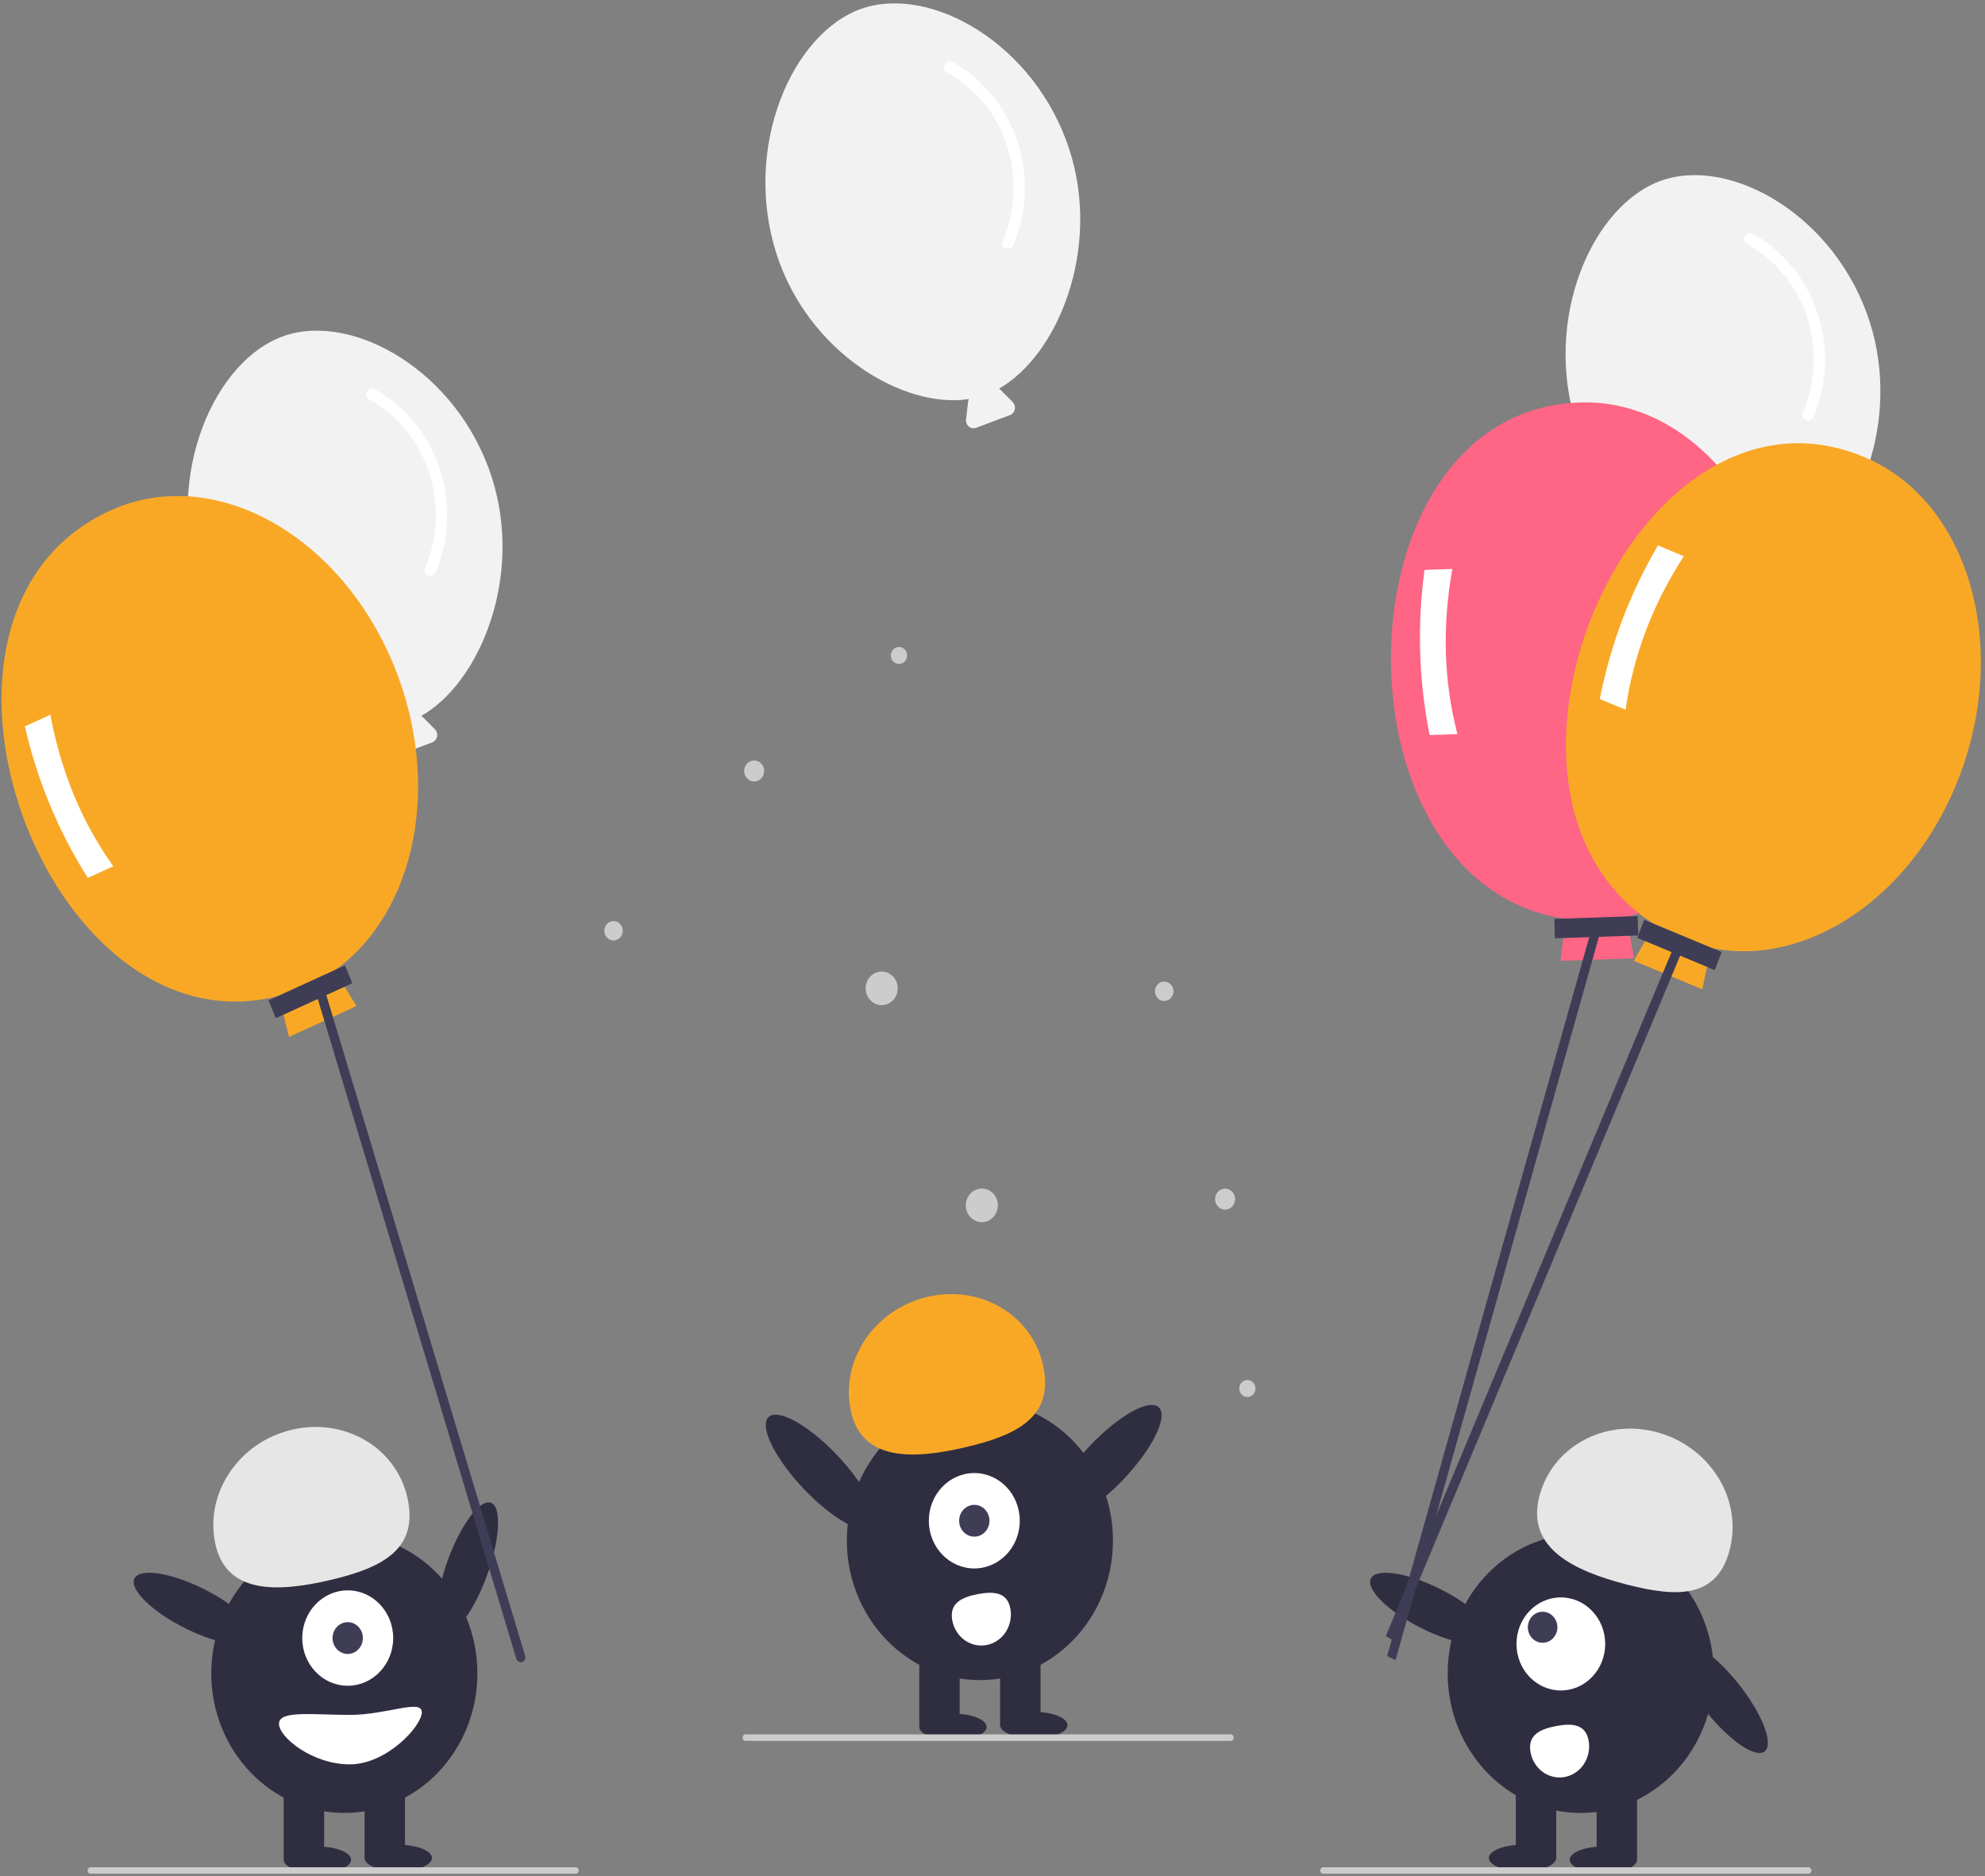 <svg width="347" height="328" viewBox="0 0 347 328" fill="none" xmlns="http://www.w3.org/2000/svg">
<rect x="0" y="0" width="347" height="328" fill="#808080" stroke="none"/>
<g clip-path="url(#clip0)">
<path d="M85.997 83.537C80.047 64.881 61.675 54.512 49.589 58.754C37.502 62.995 28.775 82.874 34.725 101.531C40.232 118.799 56.919 128.768 68.398 126.989C68.315 127.14 68.261 127.307 68.237 127.479L67.886 130.55C67.86 130.784 67.89 131.022 67.976 131.24C68.061 131.458 68.198 131.65 68.374 131.797C68.55 131.944 68.758 132.041 68.98 132.08C69.202 132.118 69.429 132.097 69.641 132.017L75.554 129.793C75.766 129.713 75.954 129.578 76.102 129.401C76.25 129.223 76.352 129.009 76.399 128.778C76.445 128.548 76.435 128.308 76.369 128.083C76.303 127.858 76.183 127.654 76.02 127.491L73.889 125.353C73.813 125.281 73.729 125.218 73.639 125.165C83.878 119.377 91.516 100.844 85.997 83.537Z" fill="#F2F2F2"/>
<path d="M64.458 69.812C69.399 72.487 73.172 77.049 74.999 82.558C76.826 88.067 76.567 94.101 74.275 99.415C73.763 100.637 75.645 101.28 76.153 100.066C78.559 94.316 78.804 87.824 76.838 81.893C74.873 75.962 70.842 71.029 65.555 68.085C64.439 67.464 63.334 69.187 64.458 69.812Z" fill="white"/>
<path d="M326.868 56.343C320.919 37.687 302.546 27.318 290.46 31.56C278.373 35.801 269.647 55.68 275.596 74.336C281.103 91.605 297.79 101.574 309.269 99.795C309.186 99.946 309.132 100.112 309.109 100.285L308.757 103.356C308.731 103.59 308.761 103.827 308.847 104.046C308.932 104.264 309.069 104.455 309.245 104.602C309.421 104.749 309.629 104.847 309.851 104.885C310.073 104.924 310.3 104.902 310.512 104.823L316.425 102.599C316.637 102.519 316.825 102.384 316.973 102.206C317.121 102.029 317.223 101.814 317.27 101.584C317.317 101.353 317.306 101.114 317.24 100.889C317.174 100.663 317.054 100.459 316.891 100.296L314.76 98.159C314.684 98.086 314.6 98.023 314.51 97.971C324.749 92.183 332.387 73.649 326.868 56.343Z" fill="#F2F2F2"/>
<path d="M305.33 42.617C310.271 45.292 314.044 49.855 315.871 55.364C317.698 60.873 317.439 66.907 315.147 72.221C314.635 73.443 316.517 74.085 317.025 72.871C319.431 67.122 319.676 60.63 317.71 54.699C315.745 48.767 311.715 43.835 306.427 40.891C305.311 40.27 304.206 41.992 305.33 42.617Z" fill="white"/>
<path d="M186.99 26.316C181.041 7.66 162.668 -2.709 150.582 1.532C138.495 5.774 129.769 25.653 135.718 44.309C141.225 61.578 157.912 71.547 169.391 69.768C169.308 69.919 169.254 70.085 169.231 70.258L168.88 73.329C168.853 73.563 168.884 73.8 168.969 74.019C169.054 74.237 169.191 74.428 169.367 74.575C169.543 74.722 169.751 74.82 169.973 74.858C170.195 74.897 170.422 74.875 170.634 74.796L176.547 72.572C176.759 72.492 176.947 72.357 177.095 72.179C177.243 72.002 177.345 71.787 177.392 71.557C177.439 71.326 177.428 71.087 177.362 70.861C177.296 70.636 177.176 70.432 177.013 70.269L174.882 68.132C174.806 68.059 174.722 67.996 174.632 67.944C184.871 62.156 192.509 43.622 186.99 26.316Z" fill="#F2F2F2"/>
<path d="M165.451 12.59C170.392 15.265 174.165 19.828 175.992 25.337C177.819 30.846 177.56 36.88 175.268 42.194C174.757 43.416 176.638 44.058 177.146 42.844C179.552 37.094 179.797 30.603 177.832 24.672C175.866 18.74 171.836 13.808 166.549 10.863C165.433 10.243 164.327 11.965 165.451 12.59Z" fill="white"/>
<path d="M157.15 116.087C157.933 116.087 158.567 115.421 158.567 114.6C158.567 113.778 157.933 113.113 157.15 113.113C156.367 113.113 155.732 113.778 155.732 114.6C155.732 115.421 156.367 116.087 157.15 116.087Z" fill="#CCCCCC"/>
<path d="M154.13 175.732C155.676 175.732 156.93 174.417 156.93 172.795C156.93 171.173 155.676 169.858 154.13 169.858C152.584 169.858 151.33 171.173 151.33 172.795C151.33 174.417 152.584 175.732 154.13 175.732Z" fill="#CCCCCC"/>
<path d="M107.254 164.422C108.147 164.422 108.872 163.662 108.872 162.725C108.872 161.787 108.147 161.028 107.254 161.028C106.36 161.028 105.636 161.787 105.636 162.725C105.636 163.662 106.36 164.422 107.254 164.422Z" fill="#CCCCCC"/>
<path d="M131.834 136.631C132.802 136.631 133.586 135.808 133.586 134.793C133.586 133.778 132.802 132.955 131.834 132.955C130.867 132.955 130.082 133.778 130.082 134.793C130.082 135.808 130.867 136.631 131.834 136.631Z" fill="#CCCCCC"/>
<path d="M218.053 244.245C218.836 244.245 219.471 243.579 219.471 242.758C219.471 241.937 218.836 241.271 218.053 241.271C217.27 241.271 216.636 241.937 216.636 242.758C216.636 243.579 217.27 244.245 218.053 244.245Z" fill="#CCCCCC"/>
<path d="M171.634 213.671C173.18 213.671 174.434 212.356 174.434 210.734C174.434 209.112 173.18 207.797 171.634 207.797C170.088 207.797 168.834 209.112 168.834 210.734C168.834 212.356 170.088 213.671 171.634 213.671Z" fill="#CCCCCC"/>
<path d="M203.519 175.005C204.413 175.005 205.137 174.245 205.137 173.308C205.137 172.37 204.413 171.61 203.519 171.61C202.626 171.61 201.901 172.37 201.901 173.308C201.901 174.245 202.626 175.005 203.519 175.005Z" fill="#CCCCCC"/>
<path d="M214.159 211.484C215.127 211.484 215.912 210.661 215.912 209.646C215.912 208.631 215.127 207.808 214.159 207.808C213.192 207.808 212.407 208.631 212.407 209.646C212.407 210.661 213.192 211.484 214.159 211.484Z" fill="#CCCCCC"/>
<path d="M308.535 306.152C310.081 304.794 307.991 299.505 303.868 294.339C299.745 289.173 295.149 286.086 293.603 287.444C292.057 288.802 294.146 294.09 298.27 299.256C302.393 304.423 306.989 307.51 308.535 306.152Z" fill="#2F2E41"/>
<path d="M276.33 316.961C289.175 316.961 299.589 306.037 299.589 292.561C299.589 279.086 289.175 268.162 276.33 268.162C263.484 268.162 253.07 279.086 253.07 292.561C253.07 306.037 263.484 316.961 276.33 316.961Z" fill="#2F2E41"/>
<path d="M286.175 311.71H279.108V324.991H286.175V311.71Z" fill="#2F2E41"/>
<path d="M272.043 311.71H264.977V324.991H272.043V311.71Z" fill="#2F2E41"/>
<path d="M280.286 327.462C283.538 327.462 286.174 326.425 286.174 325.146C286.174 323.866 283.538 322.829 280.286 322.829C277.034 322.829 274.397 323.866 274.397 325.146C274.397 326.425 277.034 327.462 280.286 327.462Z" fill="#2F2E41"/>
<path d="M266.154 327.153C269.406 327.153 272.043 326.116 272.043 324.837C272.043 323.558 269.406 322.521 266.154 322.521C262.902 322.521 260.266 323.558 260.266 324.837C260.266 326.116 262.902 327.153 266.154 327.153Z" fill="#2F2E41"/>
<path d="M269.026 261.89C271.103 253.116 280.271 247.953 289.503 250.357C298.735 252.762 304.535 261.824 302.458 270.599C300.382 279.373 293.491 279.401 284.259 276.996C275.027 274.591 266.949 270.664 269.026 261.89Z" fill="#E6E6E6"/>
<path d="M260.64 286.468C261.504 284.557 257.5 280.667 251.696 277.779C245.893 274.892 240.488 274.101 239.624 276.012C238.76 277.923 242.764 281.813 248.567 284.7C254.371 287.588 259.776 288.379 260.64 286.468Z" fill="#2F2E41"/>
<path d="M272.852 295.548C277.135 295.548 280.607 291.905 280.607 287.413C280.607 282.92 277.135 279.278 272.852 279.278C268.57 279.278 265.098 282.92 265.098 287.413C265.098 291.905 268.57 295.548 272.852 295.548Z" fill="white"/>
<path d="M269.666 287.208C271.094 287.208 272.251 285.994 272.251 284.497C272.251 282.999 271.094 281.785 269.666 281.785C268.238 281.785 267.081 282.999 267.081 284.497C267.081 285.994 268.238 287.208 269.666 287.208Z" fill="#3F3D56"/>
<path d="M277.717 304.361C277.839 305.062 277.828 305.781 277.684 306.477C277.541 307.173 277.269 307.833 276.882 308.419C276.496 309.004 276.003 309.504 275.433 309.89C274.862 310.276 274.225 310.541 273.557 310.668C272.889 310.796 272.204 310.784 271.54 310.634C270.876 310.483 270.247 310.198 269.689 309.792C269.131 309.387 268.654 308.87 268.286 308.272C267.918 307.673 267.666 307.005 267.545 306.304L267.543 306.293C267.034 303.346 269.207 302.303 272.016 301.77C274.826 301.236 277.209 301.414 277.717 304.361Z" fill="white"/>
<path d="M85.105 275.503C87.398 269.209 87.73 263.495 85.846 262.74C83.963 261.985 80.577 266.475 78.284 272.768C75.991 279.062 75.659 284.777 77.542 285.532C79.426 286.287 82.811 281.797 85.105 275.503Z" fill="#2F2E41"/>
<path d="M60.195 316.961C73.041 316.961 83.454 306.037 83.454 292.561C83.454 279.086 73.041 268.162 60.195 268.162C47.349 268.162 36.935 279.086 36.935 292.561C36.935 306.037 47.349 316.961 60.195 316.961Z" fill="#2F2E41"/>
<path d="M56.662 311.71H49.596V324.991H56.662V311.71Z" fill="#2F2E41"/>
<path d="M70.795 311.71H63.728V324.991H70.795V311.71Z" fill="#2F2E41"/>
<path d="M55.484 327.462C58.736 327.462 61.373 326.425 61.373 325.146C61.373 323.866 58.736 322.829 55.484 322.829C52.232 322.829 49.596 323.866 49.596 325.146C49.596 326.425 52.232 327.462 55.484 327.462Z" fill="#2F2E41"/>
<path d="M69.617 327.153C72.869 327.153 75.505 326.116 75.505 324.837C75.505 323.558 72.869 322.521 69.617 322.521C66.365 322.521 63.728 323.558 63.728 324.837C63.728 326.116 66.365 327.153 69.617 327.153Z" fill="#2F2E41"/>
<path d="M60.784 294.723C65.175 294.723 68.734 290.99 68.734 286.384C68.734 281.778 65.175 278.045 60.784 278.045C56.394 278.045 52.835 281.778 52.835 286.384C52.835 290.99 56.394 294.723 60.784 294.723Z" fill="white"/>
<path d="M60.785 289.164C62.248 289.164 63.434 287.919 63.434 286.384C63.434 284.849 62.248 283.604 60.785 283.604C59.321 283.604 58.135 284.849 58.135 286.384C58.135 287.919 59.321 289.164 60.785 289.164Z" fill="#3F3D56"/>
<path d="M37.633 269.87C35.755 261.047 41.758 252.131 51.042 249.957C60.326 247.782 69.374 253.172 71.252 261.995C73.131 270.818 66.978 274.073 57.694 276.247C48.41 278.422 39.511 278.693 37.633 269.87Z" fill="#E6E6E6"/>
<path d="M44.505 286.468C45.369 284.557 41.365 280.667 35.562 277.779C29.758 274.892 24.353 274.101 23.489 276.012C22.625 277.923 26.629 281.813 32.433 284.7C38.236 287.588 43.641 288.379 44.505 286.468Z" fill="#2F2E41"/>
<path d="M48.77 301.364C48.77 303.752 54.632 308.467 61.136 308.467C67.641 308.467 73.739 301.744 73.739 299.356C73.739 296.968 67.641 299.819 61.136 299.819C54.632 299.819 48.77 298.976 48.77 301.364Z" fill="white"/>
<path d="M171.298 293.732C184.144 293.732 194.558 282.808 194.558 269.333C194.558 255.857 184.144 244.933 171.298 244.933C158.453 244.933 148.039 255.857 148.039 269.333C148.039 282.808 158.453 293.732 171.298 293.732Z" fill="#2F2E41"/>
<path d="M167.765 288.482H160.699V301.763H167.765V288.482Z" fill="#2F2E41"/>
<path d="M181.897 288.482H174.831V301.763H181.897V288.482Z" fill="#2F2E41"/>
<path d="M166.588 304.234C169.84 304.234 172.476 303.197 172.476 301.917C172.476 300.638 169.84 299.601 166.588 299.601C163.336 299.601 160.699 300.638 160.699 301.917C160.699 303.197 163.336 304.234 166.588 304.234Z" fill="#2F2E41"/>
<path d="M180.72 303.925C183.972 303.925 186.608 302.888 186.608 301.608C186.608 300.329 183.972 299.292 180.72 299.292C177.467 299.292 174.831 300.329 174.831 301.608C174.831 302.888 177.467 303.925 180.72 303.925Z" fill="#2F2E41"/>
<path d="M148.735 246.642C146.857 237.818 152.861 228.903 162.145 226.728C171.429 224.554 180.477 229.943 182.355 238.767C184.233 247.59 178.08 250.844 168.797 253.019C159.513 255.193 150.614 255.465 148.735 246.642Z" fill="#F9A826"/>
<path d="M196.362 258.671C201.4 253.382 204.2 247.751 202.618 246.092C201.035 244.433 195.669 247.375 190.631 252.663C185.594 257.952 182.794 263.583 184.376 265.242C185.959 266.901 191.325 263.959 196.362 258.671Z" fill="#2F2E41"/>
<path d="M152.55 266.942C154.133 265.283 151.332 259.651 146.295 254.363C141.258 249.075 135.891 246.132 134.309 247.791C132.726 249.45 135.527 255.082 140.564 260.37C145.601 265.658 150.968 268.601 152.55 266.942Z" fill="#2F2E41"/>
<path d="M312.704 114.477C311.932 89.458 295.598 69.71 276.22 70.368C233.094 71.709 232.041 154.671 273.678 160.631L272.796 167.982L285.656 167.545L284.323 160.269C301.072 156.386 313.404 137.159 312.704 114.477Z" fill="#FF6584"/>
<path d="M254.774 128.348L249.916 128.513C248.012 119.016 247.71 109.241 249.025 99.634L253.883 99.469C252.088 109.526 252.386 119.152 254.774 128.348Z" fill="white"/>
<path d="M286.285 160.155L271.711 160.65L271.816 164.047L286.39 163.552L286.285 160.155Z" fill="#3F3D56"/>
<path d="M243.954 290.25L242.486 289.529L278.569 161.165L280.037 161.886L243.954 290.25Z" fill="#3F3D56"/>
<path d="M342.569 135.633C351.381 112.371 343.918 87.424 325.901 79.913C285.85 63.084 253.316 138.709 289.224 161.609L285.618 167.98L297.575 172.964L299.122 165.735C315.957 169.187 334.58 156.723 342.569 135.633Z" fill="#F9A826"/>
<path d="M284.175 124.094L279.658 122.211C281.526 112.705 284.969 103.617 289.83 95.359L294.347 97.242C288.875 105.711 285.485 114.662 284.175 124.094Z" fill="white"/>
<path d="M287.413 160.803L286.217 163.962L299.768 169.611L300.965 166.452L287.413 160.803Z" fill="#3F3D56"/>
<path d="M243.669 286.871L242.261 286.03L292.637 165.43L294.045 166.27L243.669 286.871Z" fill="#3F3D56"/>
<path d="M68.746 116.093C59.212 93.147 37.076 81.132 19.303 89.258C-20.296 107.228 7.961 184.722 48.749 174.112L50.52 181.285L62.315 175.892L58.512 169.648C72.707 159.544 77.39 136.897 68.746 116.093Z" fill="#F9A826"/>
<path d="M19.807 151.447L15.352 153.484C10.235 145.398 6.51 136.433 4.347 126.997L8.802 124.959C10.679 134.999 14.347 143.828 19.807 151.447Z" fill="white"/>
<path d="M60.296 168.781L46.929 174.892L48.223 178.009L61.591 171.897L60.296 168.781Z" fill="#3F3D56"/>
<path d="M91.223 290.578C91.015 290.632 90.794 290.598 90.61 290.481C90.426 290.365 90.294 290.177 90.242 289.958L55.025 172.9L56.598 172.491L91.814 289.549C91.84 289.657 91.845 289.77 91.829 289.88C91.813 289.99 91.777 290.096 91.722 290.192C91.667 290.288 91.595 290.371 91.509 290.437C91.424 290.503 91.326 290.551 91.223 290.578Z" fill="#3F3D56"/>
<path d="M100.636 327.589H15.845C15.701 327.589 15.564 327.529 15.463 327.423C15.362 327.316 15.305 327.172 15.305 327.022C15.305 326.872 15.362 326.728 15.463 326.622C15.564 326.515 15.701 326.456 15.845 326.456H100.636C100.779 326.456 100.916 326.515 101.018 326.622C101.119 326.728 101.176 326.872 101.176 327.022C101.176 327.172 101.119 327.316 101.018 327.423C100.916 327.529 100.779 327.589 100.636 327.589Z" fill="#CCCCCC"/>
<path d="M316.123 327.589H231.332C231.189 327.589 231.051 327.529 230.95 327.423C230.849 327.316 230.792 327.172 230.792 327.022C230.792 326.872 230.849 326.728 230.95 326.622C231.051 326.515 231.189 326.456 231.332 326.456H316.123C316.266 326.456 316.404 326.515 316.505 326.622C316.606 326.728 316.663 326.872 316.663 327.022C316.663 327.172 316.606 327.316 316.505 327.423C316.404 327.529 316.266 327.589 316.123 327.589Z" fill="#CCCCCC"/>
<path d="M215.131 304.36H130.34C130.197 304.36 130.059 304.3 129.958 304.194C129.857 304.088 129.8 303.944 129.8 303.794C129.8 303.643 129.857 303.499 129.958 303.393C130.059 303.287 130.197 303.227 130.34 303.227H215.131C215.274 303.227 215.412 303.287 215.513 303.393C215.614 303.499 215.671 303.643 215.671 303.794C215.671 303.944 215.614 304.088 215.513 304.194C215.412 304.3 215.274 304.36 215.131 304.36Z" fill="#CCCCCC"/>
<path d="M170.32 274.214C174.71 274.214 178.269 270.48 178.269 265.875C178.269 261.269 174.71 257.536 170.32 257.536C165.929 257.536 162.37 261.269 162.37 265.875C162.37 270.48 165.929 274.214 170.32 274.214Z" fill="white"/>
<path d="M170.32 268.655C171.783 268.655 172.97 267.41 172.97 265.875C172.97 264.34 171.783 263.095 170.32 263.095C168.856 263.095 167.67 264.34 167.67 265.875C167.67 267.41 168.856 268.655 170.32 268.655Z" fill="#3F3D56"/>
<path d="M176.63 281.298C176.876 282.713 176.575 284.172 175.795 285.355C175.015 286.538 173.819 287.347 172.47 287.605C171.121 287.862 169.73 287.547 168.602 286.729C167.475 285.91 166.703 284.656 166.458 283.24L166.456 283.23C165.947 280.283 168.12 279.24 170.929 278.706C173.739 278.173 176.122 278.351 176.63 281.298Z" fill="white"/>
</g>
<defs>
<clipPath id="clip0">
<rect width="346" height="327" fill="white" transform="translate(0.27 0.589)"/>
</clipPath>
</defs>
</svg>
